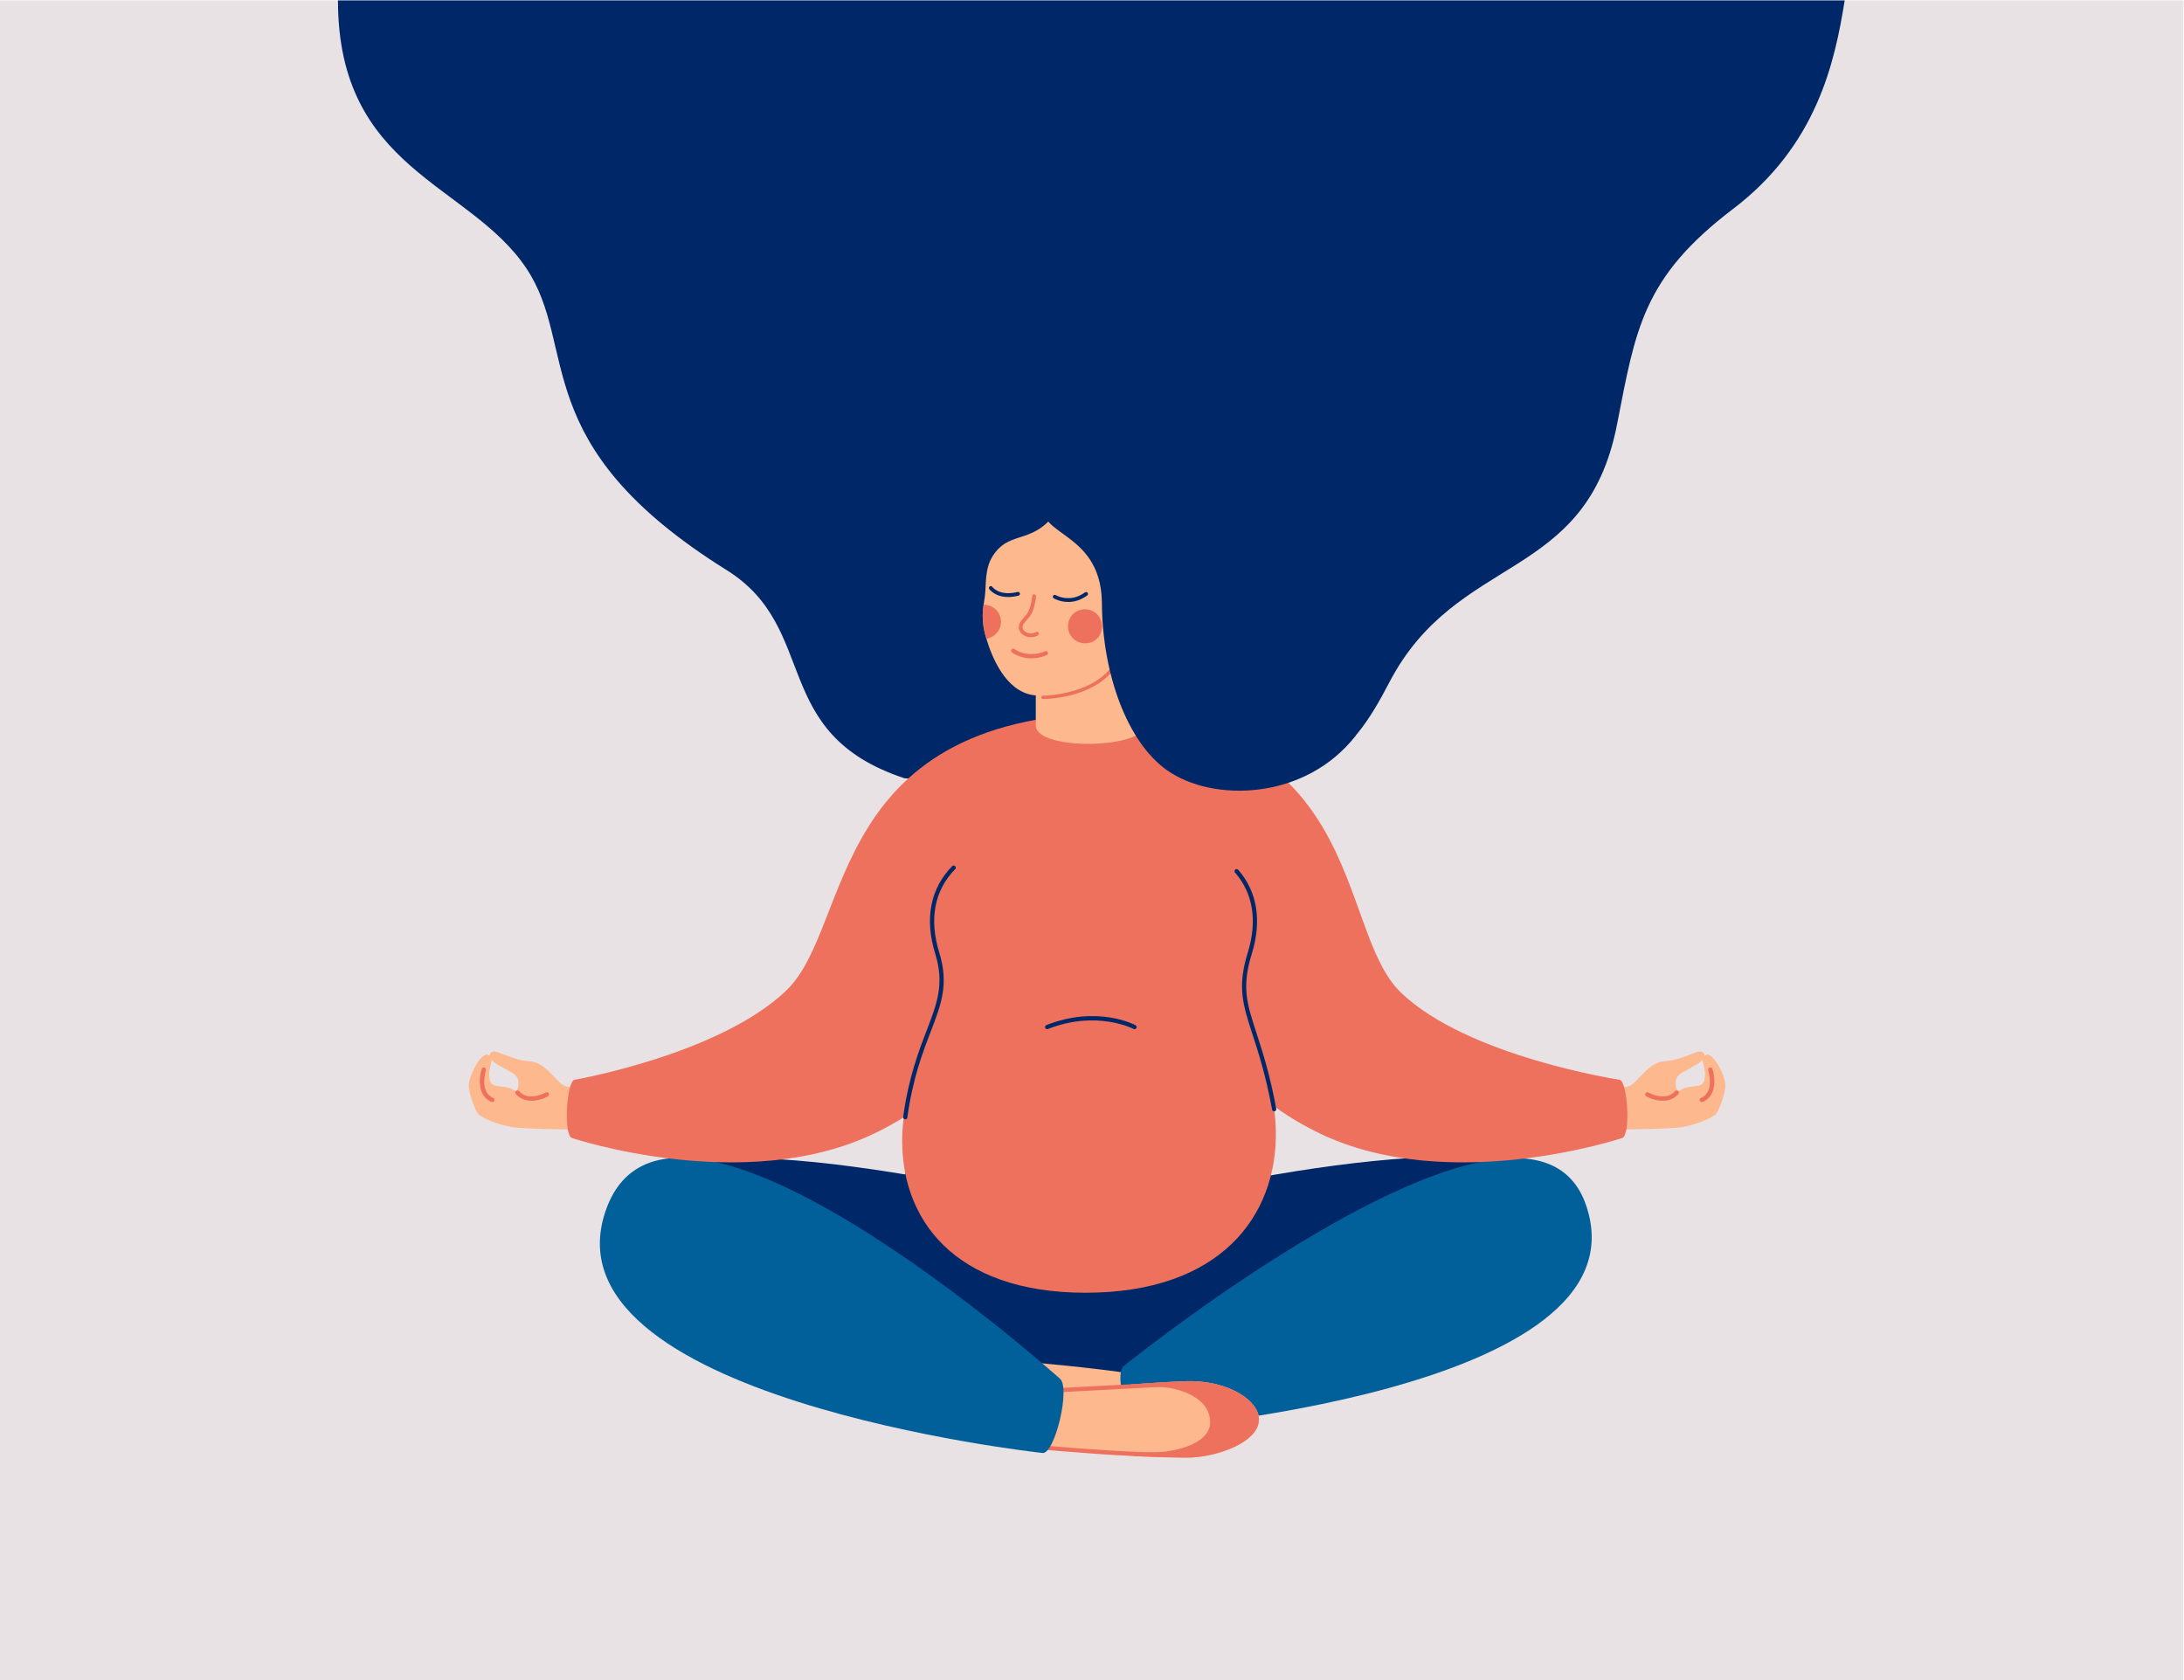 <?xml version="1.0" encoding="UTF-8" standalone="no"?>
<!-- Created with Inkscape (http://www.inkscape.org/) -->

<svg
   version="1.1"
   id="svg2"
   xml:space="preserve"
   width="1733.333"
   height="1333.333"
   viewBox="0 0 1733.333 1333.333"
   sodipodi:docname="iStock-1257369300.eps"
   xmlns:inkscape="http://www.inkscape.org/namespaces/inkscape"
   xmlns:sodipodi="http://sodipodi.sourceforge.net/DTD/sodipodi-0.dtd"
   xmlns="http://www.w3.org/2000/svg"
   xmlns:svg="http://www.w3.org/2000/svg"><defs
     id="defs6" /><sodipodi:namedview
     id="namedview4"
     pagecolor="#ffffff"
     bordercolor="#666666"
     borderopacity="1.0"
     inkscape:pageshadow="2"
     inkscape:pageopacity="0.0"
     inkscape:pagecheckerboard="0" /><g
     id="g8"
     inkscape:groupmode="layer"
     inkscape:label="ink_ext_XXXXXX"
     transform="matrix(1.333,0,0,-1.333,0,1333.333)"><g
       id="g10"
       transform="scale(0.1)"><path
         d="M 13000,10000 V 0 H 0 v 10000 h 13000"
         style="fill:#e8e2e4;fill-opacity:1;fill-rule:nonzero;stroke:none"
         id="path12" /><path
         d="m 3132.26,8407.47 c 317.87,-472.51 -7.59,-1049.41 1193.52,-1798.73 558.59,-348.42 250.21,-970.61 1057.24,-1239.04 43.54,-14.45 1207.65,22.92 1209.31,22.28 4.14,-1.56 8.19,-3.13 12.24,-4.69 128.51,-49.44 212.56,79.09 270.31,62.71 905.17,-256.73 1160.57,34.38 1394.8,485.85 405.04,780.69 1172.91,593.73 1357.7,1538.58 110.89,567.01 152.01,874.92 690.82,1284.05 497.1,377.42 605.7,869.53 664.8,1241.52 H 2012.26 c 0,-1010 779.4,-1086.23 1120,-1592.53"
         style="fill:#002869;fill-opacity:1;fill-rule:nonzero;stroke:none"
         id="path14" /><path
         d="M 6794.74,1542.59 C 5986.31,1461.64 3837.38,2980 3837.38,2980 4248.2,3356.62 6477.71,2782.97 6477.71,2782.97 6594.7,2743.69 6864.18,1571.3 6794.74,1542.59"
         style="fill:#002869;fill-opacity:1;fill-rule:nonzero;stroke:none"
         id="path16" /><path
         d="M 6273.13,1555.09 C 7081.55,1474.14 9312.98,3001.43 9312.98,3001.43 8682.38,3350.99 6590.16,2795.47 6590.16,2795.47 6473.17,2756.19 6203.68,1583.8 6273.13,1555.09"
         style="fill:#002869;fill-opacity:1;fill-rule:nonzero;stroke:none"
         id="path18" /><path
         d="m 5210.71,2556.67 c 0,0 115.58,412.65 368.8,794.32 507.96,-59.03 1331.25,-67.11 1830.98,-10.99 0,0 243.56,-473.33 302.22,-769.96 56.28,-284.5 -2240.45,-548.36 -2502,-13.37"
         style="fill:#002869;fill-opacity:1;fill-rule:nonzero;stroke:none"
         id="path20" /><path
         d="m 6869.58,1499.79 c 0,0 35.53,299.65 -115.97,322.29 -254.16,37.99 -608.68,72.05 -769,79.69 -209.93,10.01 -392.03,-87.69 -414.37,-201.52 -29.34,-149.46 234.39,-253.3 409.46,-253.96 669.35,-2.52 867.67,75.35 889.88,53.5"
         style="fill:#fdb88e;fill-opacity:1;fill-rule:nonzero;stroke:none"
         id="path22" /><path
         d="m 6806.01,1489.57 c 0,0 3017.74,217.76 2637.74,1335.92 -337.18,992.15 -2750.11,-953.72 -2750.11,-953.72 -70.38,-47.98 36.32,-400.26 112.37,-382.2"
         style="fill:#016099;fill-opacity:1;fill-rule:nonzero;stroke:none"
         id="path24" /><path
         d="m 6128.96,1391.58 c 0,0 -31.11,300.2 127.99,320.45 81.14,10.33 171.98,20.16 263.85,28.97 210.35,20.17 426.07,35.05 543.03,38.61 220.03,6.7 408.74,-93.86 429.82,-208.03 27.67,-149.92 -250.6,-249.6 -433.94,-247.5 -700.95,8.01 -907.05,89 -930.75,67.5"
         style="fill:#fdb88e;fill-opacity:1;fill-rule:nonzero;stroke:none"
         id="path26" /><path
         d="m 6732.81,1759.48 c 133.42,10.49 253.77,17.78 331.02,20.13 220.03,6.7 408.74,-93.86 429.82,-208.03 27.67,-149.92 -250.6,-249.6 -433.94,-247.5 -120.49,1.37 -226.36,4.91 -319.19,9.71 l 105.78,22.28 c 141.94,-4.86 350.67,48.68 358.19,169.52 10.64,171.18 -230,228.12 -329.79,218.33 l -141.89,15.56"
         style="fill:#ed715d;fill-opacity:1;fill-rule:nonzero;stroke:none"
         id="path28" /><path
         d="m 6246.98,1710.59 c 0.21,0 0.43,0.01 0.65,0.02 204.82,10.54 682.3,35.33 692.39,37.85 6.7,1.68 10.76,8.47 9.09,15.16 -1.61,6.46 -7.98,10.49 -14.44,9.25 -20,-2.56 -503.27,-27.77 -688.33,-37.3 -6.89,-0.35 -12.19,-6.23 -11.83,-13.13 0.34,-6.66 5.85,-11.85 12.47,-11.85"
         style="fill:#ed715d;fill-opacity:1;fill-rule:nonzero;stroke:none"
         id="path30" /><path
         d="m 6910.68,1330.36 c 10.67,0 20.95,0.08 30.87,0.23 6.9,0.11 12.41,5.78 12.31,12.69 -0.1,6.91 -5.44,12.29 -12.69,12.31 -155.83,-2.36 -436.27,14.39 -811.08,48.45 -7.13,0.53 -12.95,-4.47 -13.58,-11.32 -0.63,-6.88 4.44,-12.96 11.32,-13.59 248.84,-22.59 580.59,-48.77 782.85,-48.77"
         style="fill:#ed715d;fill-opacity:1;fill-rule:nonzero;stroke:none"
         id="path32" /><path
         d="m 6202.5,1352.5 c 0,0 -3013.63,327.61 -2590.18,1459.05 C 4005.65,3862.53 6310,1795 6310,1795 c 67.09,-52.48 -32.8,-465.5 -107.5,-442.5"
         style="fill:#016099;fill-opacity:1;fill-rule:nonzero;stroke:none"
         id="path34" /><path
         d="m 10218.6,3372.65 c 18.7,25.37 58.5,129.79 53.5,175.28 -8.5,76.54 -79.5,191.4 -113.8,174.22 -50.4,-25.25 10.5,-74.1 -12.3,-154.68 -14,-49.46 -85.4,-17.48 -145.6,-57.76 -20.49,-13.69 -40.85,62.53 -1.62,94.67 42.62,34.94 180.22,81.4 143.72,129.67 -24.6,32.64 -110.1,-43.04 -237.66,-50.73 -90.4,-5.45 -157.26,-130.24 -205.04,-146.86 -96.31,-33.5 -446.74,72.48 -763.15,107.17 -62,6.8 -968.63,15.38 -507.53,-380.37 144.21,-123.76 1074.57,11.88 1274.53,15.58 54.02,-0.14 207.55,4.01 278.54,9.62 101.01,7.97 218.61,60.06 236.41,84.19"
         style="fill:#fdb88e;fill-opacity:1;fill-rule:nonzero;stroke:none"
         id="path36" /><path
         d="m 9861.83,3453.05 c 42.62,-9.01 93.62,-5.57 130.61,35.34 4.83,5.35 4.42,13.59 -0.93,18.42 -5.35,4.81 -13.58,4.41 -18.41,-0.92 -58.15,-64.32 -154.26,-9.97 -158.32,-7.62 -6.24,3.58 -14.21,1.47 -17.81,-4.75 -3.61,-6.23 -1.49,-14.19 4.73,-17.81 14.68,-8.52 36.07,-17.58 60.13,-22.66"
         style="fill:#ed715d;fill-opacity:1;fill-rule:nonzero;stroke:none"
         id="path38" /><path
         d="m 10130,3441.28 c 2.6,-0.54 5.3,-0.32 7.9,0.78 84.4,36.32 74.7,144.23 57.7,196.21 -2.2,6.83 -9.5,10.59 -16.4,8.37 -6.8,-2.22 -10.6,-9.58 -8.4,-16.42 0.4,-1.29 40.4,-128.21 -43.2,-164.2 -6.7,-2.85 -9.7,-10.52 -6.9,-17.13 1.8,-4.05 5.3,-6.76 9.3,-7.61"
         style="fill:#ed715d;fill-opacity:1;fill-rule:nonzero;stroke:none"
         id="path40" /><path
         d="m 5579.51,3350.99 c 0,0 -72.26,865.91 14.71,1699.01 88.53,848.08 1729.83,841.41 1807.45,81.23 51.36,-502.98 8.82,-1791.23 8.82,-1791.23 -23.77,-91.46 -1809.53,-112.23 -1830.98,10.99"
         style="fill:#ed715d;fill-opacity:1;fill-rule:nonzero;stroke:none"
         id="path42" /><path
         d="M 6378.46,5758.78 C 8160,5765.74 7940,4479.49 8340,4093.93 c 397.13,-382.8 1303.75,-520.18 1303.75,-520.18 45,-8.75 66.78,-320.26 16.52,-345.96 0,0 -1027.87,-344.11 -1800.27,25.54 -536.67,256.84 -781.55,687.27 -863.33,1103.34 -189.96,966.39 -719.34,1475.48 -618.21,1402.11"
         style="fill:#ed715d;fill-opacity:1;fill-rule:nonzero;stroke:none"
         id="path44" /><path
         d="m 2845.28,3372.65 c -18.69,25.37 -58.54,129.79 -53.49,175.28 8.48,76.54 79.48,191.4 113.77,174.22 50.37,-25.25 -10.56,-74.1 12.27,-154.68 14.01,-49.46 85.44,-17.48 145.65,-57.76 20.46,-13.69 40.82,62.53 1.59,94.67 -42.65,34.94 -180.25,81.4 -143.75,129.67 24.68,32.64 110.12,-43.04 237.69,-50.73 90.4,-5.45 157.26,-130.24 205.04,-146.86 96.31,-33.5 446.74,72.48 763.15,107.17 62,6.8 968.63,15.38 507.53,-380.37 -144.22,-123.76 -1074.57,11.88 -1274.53,15.58 -54.02,-0.14 -207.55,4.01 -278.54,9.62 -100.98,7.97 -218.6,60.06 -236.38,84.19"
         style="fill:#fdb88e;fill-opacity:1;fill-rule:nonzero;stroke:none"
         id="path46" /><path
         d="m 3202.02,3453.05 c -42.62,-9.01 -93.62,-5.57 -130.61,35.34 -4.84,5.35 -4.42,13.59 0.92,18.42 5.36,4.81 13.59,4.41 18.42,-0.92 58.15,-64.32 154.26,-9.97 158.32,-7.62 6.24,3.58 14.21,1.47 17.81,-4.75 3.61,-6.23 1.49,-14.19 -4.73,-17.81 -14.68,-8.52 -36.07,-17.58 -60.13,-22.66"
         style="fill:#ed715d;fill-opacity:1;fill-rule:nonzero;stroke:none"
         id="path48" /><path
         d="m 2933.83,3441.28 c -2.55,-0.54 -5.27,-0.32 -7.84,0.78 -84.41,36.32 -74.71,144.23 -57.78,196.21 2.23,6.83 9.59,10.59 16.42,8.37 6.85,-2.22 10.6,-9.58 8.38,-16.42 -0.41,-1.29 -40.36,-128.21 43.29,-164.2 6.61,-2.85 9.67,-10.52 6.82,-17.13 -1.74,-4.05 -5.29,-6.76 -9.29,-7.61"
         style="fill:#ed715d;fill-opacity:1;fill-rule:nonzero;stroke:none"
         id="path50" /><path
         d="M 6685.39,5758.78 C 4915,5765.74 5083.33,4492.79 4683.33,4107.23 4286.2,3724.43 3420.1,3573.75 3420.1,3573.75 c -45,-8.75 -66.78,-320.26 -16.52,-345.96 0,0 1027.87,-344.11 1800.27,25.54 536.67,256.84 781.55,687.27 863.33,1103.34 189.96,966.39 719.34,1475.48 618.21,1402.11"
         style="fill:#ed715d;fill-opacity:1;fill-rule:nonzero;stroke:none"
         id="path52" /><path
         d="m 7249.96,4150 c 201.77,-260 340.64,-578.3 346.29,-877.5 9.67,-511.95 -331.73,-966.51 -1133.54,-966.51 -782.41,0 -1108.53,441.14 -1090.52,942.56 10.88,302.94 163.71,621.45 370.97,901.45 h 1506.8"
         style="fill:#ed715d;fill-opacity:1;fill-rule:nonzero;stroke:none"
         id="path54" /><path
         d="m 7586.26,3386.14 c -5.92,0 -11.17,4.21 -12.29,10.24 -37.58,204.37 -81.53,339.48 -116.84,448.04 -57.07,175.48 -91.53,281.39 -28.08,486.61 58.16,188.08 31.96,352.88 -75.79,476.58 -4.54,5.2 -3.99,13.1 1.21,17.63 5.23,4.55 13.11,3.99 17.64,-1.21 113.73,-130.57 141.68,-303.6 80.83,-500.39 -61.1,-197.63 -29.47,-294.9 27.97,-471.48 35.53,-109.27 79.76,-245.26 117.65,-451.25 1.25,-6.8 -3.24,-13.31 -10.03,-14.56 -0.77,-0.14 -1.53,-0.21 -2.27,-0.21"
         style="fill:#002869;fill-opacity:1;fill-rule:nonzero;stroke:none"
         id="path56" /><path
         d="m 5389.83,3338.49 c -0.57,0 -1.13,0.04 -1.71,0.11 -6.84,0.94 -11.63,7.24 -10.69,14.09 32.15,234.72 92.04,390.43 140.16,515.56 61.66,160.33 106.21,276.17 50.79,455.39 -64.49,208.59 -29.63,389.09 100.81,521.99 4.85,4.92 12.76,4.99 17.68,0.16 4.93,-4.83 5,-12.74 0.17,-17.67 -123.61,-125.93 -156.38,-297.83 -94.77,-497.09 57.97,-187.49 12.11,-306.73 -51.35,-471.75 -47.66,-123.92 -106.96,-278.14 -138.72,-509.99 -0.86,-6.26 -6.22,-10.8 -12.37,-10.8"
         style="fill:#002869;fill-opacity:1;fill-rule:nonzero;stroke:none"
         id="path58" /><path
         d="m 6234.51,3875.28 c -4.98,0 -9.69,3 -11.63,7.91 -2.53,6.42 0.61,13.68 7.03,16.21 300.47,118.72 521.75,4.36 531.03,-0.58 6.08,-3.23 8.4,-10.79 5.16,-16.89 -3.21,-6.11 -10.8,-8.42 -16.88,-5.19 -2.18,1.14 -220.88,113.67 -510.12,-0.58 -1.51,-0.59 -3.06,-0.88 -4.59,-0.88"
         style="fill:#002869;fill-opacity:1;fill-rule:nonzero;stroke:none"
         id="path60" /><path
         d="m 6789.05,6208.93 23.33,-522.26 c 15.16,-137.69 -623.42,-158.92 -645.45,-9.86 v 212.83 l 622.12,319.29"
         style="fill:#fdb88e;fill-opacity:1;fill-rule:nonzero;stroke:none"
         id="path62" /><path
         d="m 6711.11,6379.54 c 3.32,-434.56 -317.2,-550.08 -558.89,-515.62 -167.75,23.93 -248.68,233.06 -279.1,334.92 -0.1,0.38 -0.3,0.86 -0.41,1.24 -14.97,45.77 -22.03,94.08 -21.79,141.26 0.22,20.82 2.47,40.61 5.39,60.6 2.14,15.09 4.66,30.39 6.88,46.25 3.49,25.47 4.37,52.72 5.85,83.81 4.76,96.94 25.93,137.77 48.1,169.89 105.83,153.52 249.43,44.45 399.64,294.15 96.87,160.85 392.16,-332.59 394.33,-616.5"
         style="fill:#fdb88e;fill-opacity:1;fill-rule:nonzero;stroke:none"
         id="path64" /><path
         d="m 6361.72,6298.94 c -18.68,-74.86 48.7,-145.17 129.73,-122.2 24.59,6.97 45.49,24.01 57.27,46.69 39.39,75.81 -18.06,157.18 -96.83,151.5 -43.54,-3.14 -79.61,-33.63 -90.17,-75.99"
         style="fill:#ed715d;fill-opacity:1;fill-rule:nonzero;stroke:none"
         id="path66" /><path
         d="m 5959.2,6290.26 c -4.75,-47.36 -41.43,-83.66 -86.49,-90.18 -14.97,45.77 -22.03,94.08 -21.79,141.26 0.22,20.82 2.47,40.61 5.39,60.6 4.03,0.07 8.15,-0.05 12.28,-0.46 55.72,-5.66 96.27,-55.5 90.61,-111.22"
         style="fill:#ed715d;fill-opacity:1;fill-rule:nonzero;stroke:none"
         id="path68" /><path
         d="m 6209.75,5840.65 c -5.52,0 -10,4.48 -10,9.99 0,5.53 4.48,10 9.99,10.01 2.75,0 276.33,2.05 405.06,166.56 3.38,4.35 9.67,5.13 14.03,1.71 4.35,-3.4 5.12,-9.68 1.71,-14.03 -134.79,-172.26 -409.18,-174.24 -420.79,-174.24"
         style="fill:#ed715d;fill-opacity:1;fill-rule:nonzero;stroke:none"
         id="path70" /><path
         d="m 6006.33,6448.31 c -81.91,-1.41 -114.93,44.99 -116.56,47.37 -3.53,5.14 -2.22,12.16 2.91,15.69 5.12,3.5 12.12,2.24 15.67,-2.86 1.81,-2.56 42.01,-56.93 150.29,-30.36 6.09,1.51 12.16,-2.22 13.65,-8.26 1.49,-6.06 -2.22,-12.17 -8.27,-13.65 -21.45,-5.27 -40.63,-7.64 -57.69,-7.93"
         style="fill:#002869;fill-opacity:1;fill-rule:nonzero;stroke:none"
         id="path72" /><path
         d="m 6363.13,6418.74 c -50.67,-0.87 -86.65,19.88 -89.07,21.31 -5.36,3.18 -7.14,10.1 -3.95,15.46 3.17,5.36 10.07,7.14 15.44,3.97 v 0 c 3.44,-2.02 85.49,-48.73 174.31,16.18 5.04,3.68 12.09,2.59 15.77,-2.45 3.67,-5.03 2.58,-12.09 -2.45,-15.76 -39.4,-28.8 -77.72,-38.16 -110.05,-38.71"
         style="fill:#002869;fill-opacity:1;fill-rule:nonzero;stroke:none"
         id="path74" /><path
         d="m 6139.57,6208.94 c -13.13,-0.22 -26.5,2.48 -38.34,8.18 -19.99,9.63 -32.76,26.61 -35.02,46.6 -2.92,25.69 14.43,45.21 31.21,64.09 8.33,9.37 16.94,19.06 22.67,29.16 19.85,34.95 25.93,96.06 25.99,96.66 0.6,6.22 6.19,10.75 12.31,10.16 6.2,-0.6 10.75,-6.11 10.16,-12.31 -0.26,-2.69 -6.58,-66.49 -28.83,-105.66 -6.91,-12.16 -16.32,-22.76 -25.43,-33.01 -14.72,-16.56 -27.43,-30.87 -25.66,-46.55 1.89,-16.59 14.84,-25.16 22.39,-28.8 17.92,-8.62 41.33,-7.82 56.9,1.96 5.26,3.3 12.23,1.73 15.56,-3.56 3.31,-5.28 1.72,-12.24 -3.56,-15.56 -11.62,-7.29 -25.85,-11.11 -40.35,-11.36"
         style="fill:#ed715d;fill-opacity:1;fill-rule:nonzero;stroke:none"
         id="path76" /><path
         d="m 6327.81,7358.55 c 50.88,47.71 831.74,167.14 1121.55,-624.88 68.62,-187.52 622.3,-1110.6 622.3,-1110.6 -298.03,-384.32 -849.28,-400.57 -1124.28,-205.57 -234.73,166.45 -385.92,570.83 -387.01,1005.3 -10.38,435.53 -433.58,387.59 -330.37,605.8 149.37,315.78 97.81,329.95 97.81,329.95"
         style="fill:#002869;fill-opacity:1;fill-rule:nonzero;stroke:none"
         id="path78" /><path
         d="m 6139.76,6083.15 c 51.67,0 90.37,18.06 93.02,19.33 6.22,2.97 8.86,10.44 5.88,16.67 -2.99,6.22 -10.45,8.83 -16.66,5.88 v 0 c -0.95,-0.45 -96.74,-44.73 -182.59,13.64 -5.73,3.88 -13.49,2.4 -17.37,-3.31 -3.88,-5.71 -2.4,-13.48 3.31,-17.36 39.32,-26.74 79.78,-34.85 114.41,-34.85"
         style="fill:#ed715d;fill-opacity:1;fill-rule:nonzero;stroke:none"
         id="path80" /></g></g></svg>
